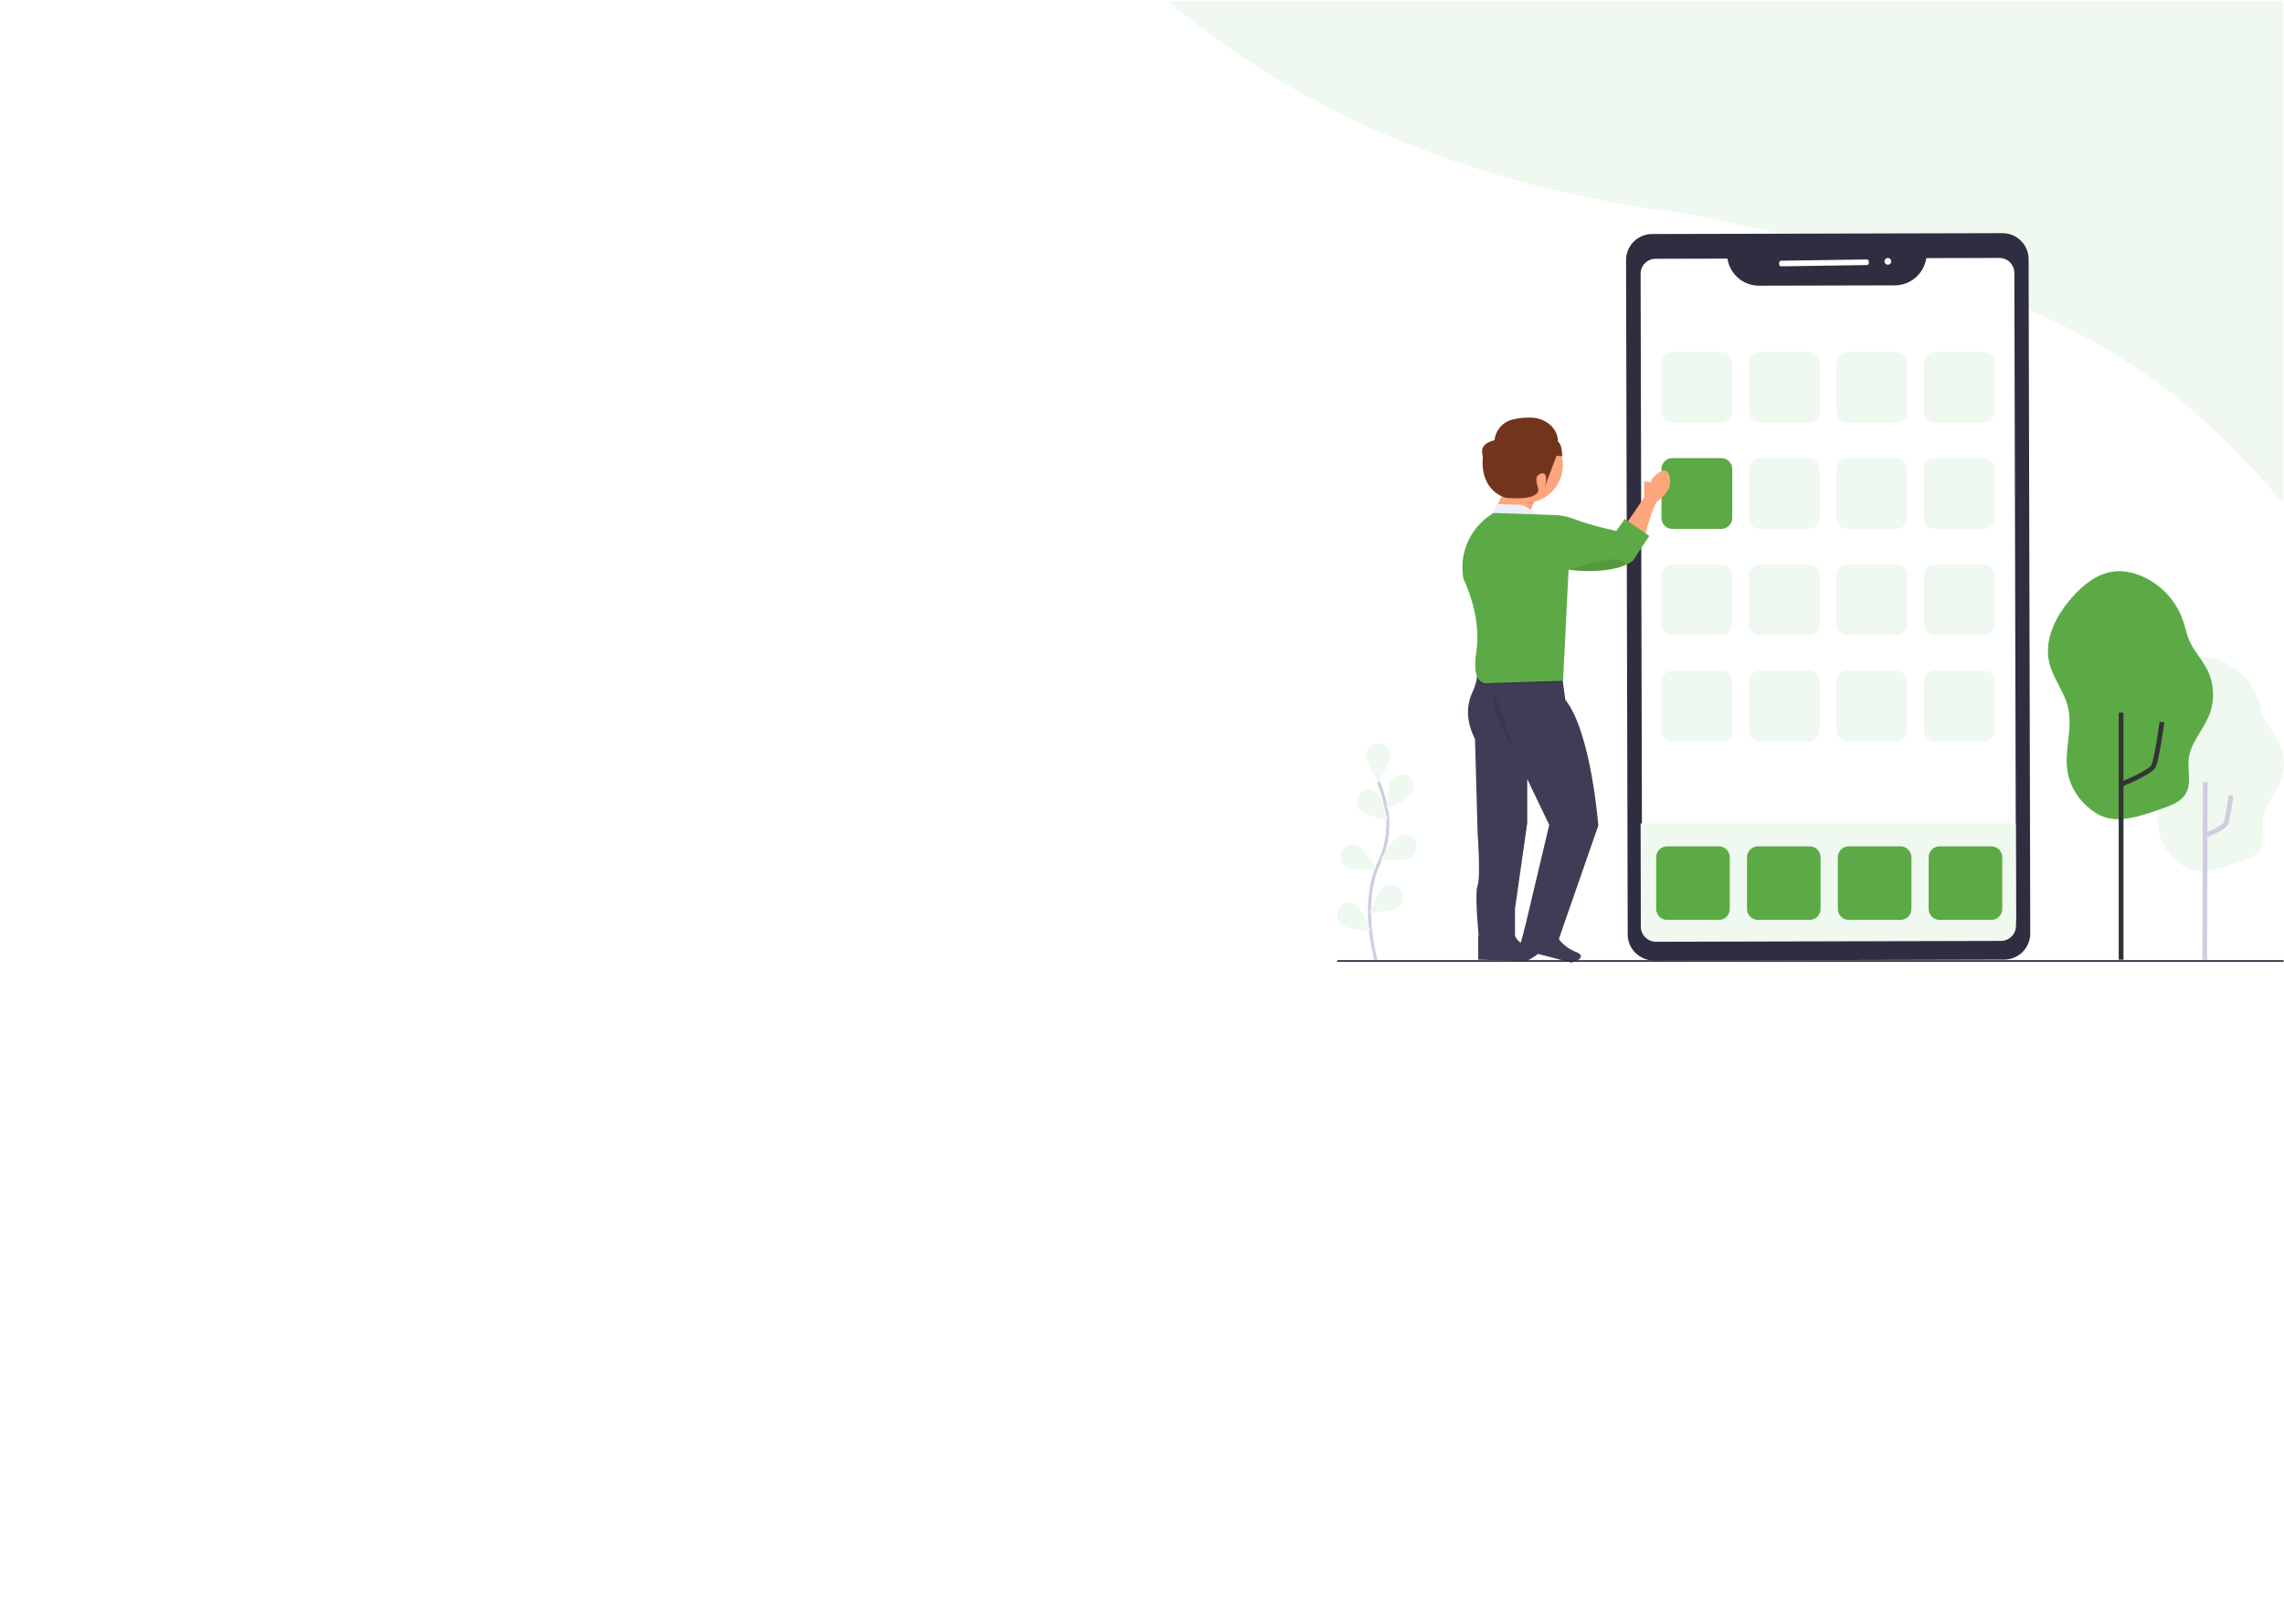 <svg width="1440" height="1024" viewBox="0 0 1440 1024" fill="none" xmlns="http://www.w3.org/2000/svg">
<rect width="1440" height="1024" fill="white"/>
<path d="M1065 135C942.521 119.656 831.911 80.23 736.5 1H1439.5V317.5C1357.7 221.748 1283.76 178.728 1065 135Z" fill="#EFF9F0"/>
<g clip-path="url(#clip0)">
<path d="M1360.74 522.196C1359.3 510.91 1363.81 499.293 1361.13 488.245C1359.07 479.71 1352.96 472.585 1350.95 464.035C1348 451.364 1354.75 438.35 1363.36 428.621C1369.28 421.915 1376.72 415.83 1385.58 414.611C1391.05 413.833 1396.67 415.035 1401.72 417.265C1406.86 419.569 1411.47 422.906 1415.26 427.069C1419.04 431.231 1421.94 436.13 1423.75 441.46C1424.91 444.924 1425.59 448.547 1427.02 451.905C1429.5 457.691 1434.03 462.359 1436.85 467.99C1438.73 471.804 1439.79 475.97 1439.97 480.22C1440.15 484.469 1439.43 488.709 1437.87 492.666C1434.61 500.815 1427.76 507.633 1426.74 516.355C1426.01 522.639 1428.37 529.524 1425.3 535.062C1422.99 539.241 1418.23 541.35 1413.73 542.931C1403.26 546.573 1388.6 552.488 1378.09 546.857C1368.9 541.934 1362.08 532.612 1360.74 522.196Z" fill="#EFF9F0"/>
<path d="M1390.16 526.929C1390.16 526.929 1401.65 522.292 1403.1 519.684C1404.55 517.076 1406.58 501.717 1406.58 501.717" stroke="#D0CDE1" stroke-width="3" stroke-miterlimit="10"/>
<path d="M1390.01 605.187L1390.36 493.155" stroke="#D0CDE1" stroke-width="3" stroke-miterlimit="10"/>
<path d="M1303.34 485.278C1301.67 472.187 1306.9 458.712 1303.79 445.895C1301.4 435.996 1294.31 427.73 1291.98 417.813C1288.56 403.115 1296.39 388.019 1306.38 376.734C1313.25 368.956 1321.87 361.896 1332.15 360.483C1338.5 359.58 1345.02 360.975 1350.88 363.562C1356.84 366.233 1362.18 370.104 1366.58 374.933C1370.98 379.761 1374.33 385.444 1376.43 391.626C1377.79 395.644 1378.57 399.845 1380.23 403.742C1383.1 410.455 1388.36 415.872 1391.63 422.399C1393.81 426.824 1395.04 431.656 1395.25 436.585C1395.45 441.515 1394.62 446.433 1392.82 451.023C1389.03 460.475 1381.08 468.385 1379.91 478.5C1379.05 485.791 1381.79 493.777 1378.24 500.197C1375.56 505.045 1370.03 507.495 1364.81 509.324C1352.66 513.55 1335.66 520.411 1323.47 513.879C1312.81 508.173 1304.88 497.362 1303.34 485.278Z" fill="#5CAA45"/>
<path d="M1337.29 605.187V449.449" stroke="#333333" stroke-width="3" stroke-miterlimit="10"/>
<path d="M1337.46 494.581C1337.46 494.581 1355.36 487.358 1357.62 483.296C1359.88 479.234 1363.04 455.308 1363.04 455.308" stroke="#333333" stroke-width="3" stroke-miterlimit="10"/>
<path d="M1262.5 147.039L1041.59 147.579C1032.51 147.601 1025.17 154.978 1025.19 164.056L1026.23 589.279C1026.25 598.356 1033.63 605.697 1042.71 605.675L1263.62 605.135C1272.7 605.113 1280.04 597.736 1280.02 588.659L1278.98 163.436C1278.96 154.358 1271.58 147.017 1262.5 147.039Z" fill="#2F2E41"/>
<path d="M1271.03 579.366C1271.04 581.867 1270.05 584.268 1268.29 586.043C1266.53 587.818 1264.13 588.82 1261.63 588.83L1044.78 589.356C1042.28 589.359 1039.88 588.369 1038.11 586.604C1036.34 584.839 1035.34 582.442 1035.33 579.941L1035.19 516.222L1034.36 172.65C1034.35 170.149 1035.33 167.747 1037.1 165.972C1038.86 164.198 1041.25 163.195 1043.75 163.185L1089.11 163.079C1089.83 167.826 1092.23 172.157 1095.87 175.291C1099.51 178.424 1104.15 180.154 1108.95 180.168L1194.64 179.962C1199.46 179.942 1204.1 178.197 1207.74 175.044C1211.38 171.891 1213.77 167.539 1214.48 162.776L1260.54 162.663C1263.04 162.659 1265.44 163.649 1267.21 165.415C1268.98 167.18 1269.98 169.576 1269.99 172.077L1270.87 516.222L1271.03 579.366Z" fill="white"/>
<path d="M1271.03 583.699C1271.06 586.231 1270.08 588.671 1268.31 590.483C1266.55 592.295 1264.13 593.331 1261.6 593.364L1043.98 593.9C1041.45 593.882 1039.03 592.859 1037.26 591.056C1035.48 589.254 1034.49 586.819 1034.5 584.288L1034.36 519.226H1270.87L1271.03 583.699Z" fill="#EFF9F0"/>
<path d="M1176.91 163.612L1122.99 164.421C1122.26 164.432 1121.68 165.03 1121.7 165.756L1121.71 166.663C1121.72 167.389 1122.32 167.969 1123.04 167.958L1176.96 167.149C1177.69 167.138 1178.27 166.54 1178.26 165.814L1178.24 164.907C1178.23 164.181 1177.64 163.601 1176.91 163.612Z" fill="white"/>
<path d="M1190.29 166.943C1191.46 166.925 1192.4 165.96 1192.38 164.787C1192.36 163.614 1191.39 162.677 1190.22 162.695C1189.05 162.712 1188.11 163.677 1188.13 164.851C1188.15 166.024 1189.11 166.96 1190.29 166.943Z" fill="white"/>
<path d="M1085.27 221.927H1054.41C1050.6 221.927 1047.51 225.017 1047.51 228.83V259.692C1047.51 263.505 1050.6 266.596 1054.41 266.596H1085.27C1089.08 266.596 1092.17 263.505 1092.17 259.692V228.83C1092.17 225.017 1089.08 221.927 1085.27 221.927Z" fill="#EFF9F0"/>
<path d="M1140.41 221.927H1109.55C1105.73 221.927 1102.64 225.017 1102.64 228.83V259.692C1102.64 263.505 1105.73 266.596 1109.55 266.596H1140.41C1144.22 266.596 1147.31 263.505 1147.31 259.692V228.83C1147.31 225.017 1144.22 221.927 1140.41 221.927Z" fill="#EFF9F0"/>
<path d="M1195.54 221.927H1164.68C1160.87 221.927 1157.78 225.017 1157.78 228.83V259.692C1157.78 263.505 1160.87 266.596 1164.68 266.596H1195.54C1199.36 266.596 1202.45 263.505 1202.45 259.692V228.83C1202.45 225.017 1199.36 221.927 1195.54 221.927Z" fill="#EFF9F0"/>
<path d="M1250.68 221.927H1219.82C1216.01 221.927 1212.92 225.017 1212.92 228.83V259.692C1212.92 263.505 1216.01 266.596 1219.82 266.596H1250.68C1254.49 266.596 1257.58 263.505 1257.58 259.692V228.83C1257.58 225.017 1254.49 221.927 1250.68 221.927Z" fill="#EFF9F0"/>
<path d="M1085.25 288.886H1054.41C1050.6 288.886 1047.51 291.976 1047.51 295.789V326.635C1047.51 330.448 1050.6 333.539 1054.41 333.539H1085.25C1089.07 333.539 1092.16 330.448 1092.16 326.635V295.789C1092.16 291.976 1089.07 288.886 1085.25 288.886Z" fill="#5CAA45"/>
<path d="M1140.37 288.886H1109.53C1105.71 288.886 1102.62 291.976 1102.62 295.789V326.635C1102.62 330.448 1105.71 333.539 1109.53 333.539H1140.37C1144.18 333.539 1147.27 330.448 1147.27 326.635V295.789C1147.27 291.976 1144.18 288.886 1140.37 288.886Z" fill="#EFF9F0"/>
<path d="M1195.49 288.886H1164.64C1160.83 288.886 1157.74 291.976 1157.74 295.789V326.635C1157.74 330.448 1160.83 333.539 1164.64 333.539H1195.49C1199.3 333.539 1202.39 330.448 1202.39 326.635V295.789C1202.39 291.976 1199.3 288.886 1195.49 288.886Z" fill="#EFF9F0"/>
<path d="M1250.6 288.886H1219.76C1215.95 288.886 1212.86 291.976 1212.86 295.789V326.635C1212.86 330.448 1215.95 333.539 1219.76 333.539H1250.6C1254.42 333.539 1257.51 330.448 1257.51 326.635V295.789C1257.51 291.976 1254.42 288.886 1250.6 288.886Z" fill="#EFF9F0"/>
<path d="M1085.27 355.933H1054.41C1050.6 355.933 1047.51 359.024 1047.51 362.837V393.699C1047.51 397.511 1050.6 400.602 1054.41 400.602H1085.27C1089.08 400.602 1092.17 397.511 1092.17 393.699V362.837C1092.17 359.024 1089.08 355.933 1085.27 355.933Z" fill="#EFF9F0"/>
<path d="M1140.41 355.933H1109.55C1105.73 355.933 1102.64 359.024 1102.64 362.837V393.699C1102.64 397.511 1105.73 400.602 1109.55 400.602H1140.41C1144.22 400.602 1147.31 397.511 1147.31 393.699V362.837C1147.31 359.024 1144.22 355.933 1140.41 355.933Z" fill="#EFF9F0"/>
<path d="M1195.54 355.933H1164.68C1160.87 355.933 1157.78 359.024 1157.78 362.837V393.699C1157.78 397.511 1160.87 400.602 1164.68 400.602H1195.54C1199.36 400.602 1202.45 397.511 1202.45 393.699V362.837C1202.45 359.024 1199.36 355.933 1195.54 355.933Z" fill="#EFF9F0"/>
<path d="M1250.68 355.933H1219.82C1216.01 355.933 1212.92 359.024 1212.92 362.837V393.699C1212.92 397.511 1216.01 400.602 1219.82 400.602H1250.68C1254.49 400.602 1257.58 397.511 1257.58 393.699V362.837C1257.58 359.024 1254.49 355.933 1250.68 355.933Z" fill="#EFF9F0"/>
<path d="M1085.27 422.937H1054.41C1050.6 422.937 1047.51 426.027 1047.51 429.84V460.702C1047.51 464.515 1050.6 467.606 1054.41 467.606H1085.27C1089.08 467.606 1092.17 464.515 1092.17 460.702V429.84C1092.17 426.027 1089.08 422.937 1085.27 422.937Z" fill="#EFF9F0"/>
<path d="M1140.41 422.937H1109.55C1105.73 422.937 1102.64 426.027 1102.64 429.84V460.702C1102.64 464.515 1105.73 467.606 1109.55 467.606H1140.41C1144.22 467.606 1147.31 464.515 1147.31 460.702V429.84C1147.31 426.027 1144.22 422.937 1140.41 422.937Z" fill="#EFF9F0"/>
<path d="M1195.54 422.937H1164.68C1160.87 422.937 1157.78 426.027 1157.78 429.84V460.702C1157.78 464.515 1160.87 467.606 1164.68 467.606H1195.54C1199.36 467.606 1202.45 464.515 1202.45 460.702V429.84C1202.45 426.027 1199.36 422.937 1195.54 422.937Z" fill="#EFF9F0"/>
<path d="M1250.68 422.937H1219.82C1216.01 422.937 1212.92 426.027 1212.92 429.84V460.702C1212.92 464.515 1216.01 467.606 1219.82 467.606H1250.68C1254.49 467.606 1257.58 464.515 1257.58 460.702V429.84C1257.58 426.027 1254.49 422.937 1250.68 422.937Z" fill="#EFF9F0"/>
<path d="M1083.67 533.724H1051.08C1047.27 533.724 1044.18 536.815 1044.18 540.628V573.214C1044.18 577.027 1047.27 580.118 1051.08 580.118H1083.67C1087.48 580.118 1090.57 577.027 1090.57 573.214V540.628C1090.57 536.815 1087.48 533.724 1083.67 533.724Z" fill="#5CAA45"/>
<path d="M1140.93 533.724H1108.34C1104.53 533.724 1101.44 536.815 1101.44 540.628V573.214C1101.44 577.027 1104.53 580.118 1108.34 580.118H1140.93C1144.74 580.118 1147.83 577.027 1147.83 573.214V540.628C1147.83 536.815 1144.74 533.724 1140.93 533.724Z" fill="#5CAA45"/>
<path d="M1198.2 533.724H1165.61C1161.8 533.724 1158.71 536.815 1158.71 540.628V573.214C1158.71 577.027 1161.8 580.118 1165.61 580.118H1198.2C1202.01 580.118 1205.1 577.027 1205.1 573.214V540.628C1205.1 536.815 1202.01 533.724 1198.2 533.724Z" fill="#5CAA45"/>
<path d="M1255.46 533.724H1222.87C1219.06 533.724 1215.97 536.815 1215.97 540.628V573.214C1215.97 577.027 1219.06 580.118 1222.87 580.118H1255.46C1259.27 580.118 1262.36 577.027 1262.36 573.214V540.628C1262.36 536.815 1259.27 533.724 1255.46 533.724Z" fill="#5CAA45"/>
<path d="M1036.61 303.59V313.759L1024.5 331.51L1036.61 339.396C1036.61 339.396 1041.99 318.65 1044.9 316.208C1044.9 316.208 1049.46 312.955 1051.94 308.481C1054.42 304.007 1053.18 288.547 1041.16 302.377V304.006L1036.61 303.59Z" fill="#FDA57D"/>
<path d="M942.233 321.929L947.033 312.335C947.172 312.052 947.385 311.812 947.648 311.639C947.911 311.465 948.216 311.365 948.53 311.349L966.748 310.418C967.044 310.403 967.339 310.461 967.607 310.589C967.875 310.717 968.106 310.91 968.28 311.15C968.454 311.39 968.565 311.67 968.603 311.964C968.64 312.258 968.604 312.557 968.497 312.833L963.797 324.984C963.658 325.344 963.406 325.648 963.078 325.852C962.751 326.056 962.366 326.147 961.982 326.113L943.672 324.483C943.384 324.458 943.107 324.363 942.864 324.207C942.621 324.05 942.421 323.837 942.279 323.585C942.137 323.334 942.059 323.052 942.051 322.763C942.043 322.474 942.106 322.188 942.233 321.929Z" fill="#FDA57D"/>
<path d="M943.581 317.812L940.486 326.885L972.264 325.744L960.057 318.42L943.581 317.812Z" fill="#EDEEF9"/>
<path d="M930.878 416.969C932.154 423.247 931.403 429.767 928.733 435.59C924.263 444.947 924.263 454.727 929.954 466.102L931.584 525.093C931.584 525.093 933.616 552.761 931.584 558.455C929.552 564.15 932.382 591.415 932.382 591.415H955.167V573.104L962.893 518.994V491.322L976.75 520.21L960.913 586.935L981.658 595.483L1007.69 520.622C1007.69 520.622 1003.18 461.631 986.908 441.293L983.846 419.116L930.878 416.969Z" fill="#3F3D56"/>
<path d="M931.986 605.152V590.101H955.173C955.173 590.101 956.803 596.204 967.38 597.425C977.957 598.645 962.497 605.972 962.497 605.972L931.986 605.152Z" fill="#3F3D56"/>
<path d="M957.691 598.412L961.728 583.895L981.804 590.272C981.804 590.272 983.997 596.435 993.862 600.446C1000.58 603.179 993.261 606.321 993.261 606.321L990.621 607.003L957.691 598.412Z" fill="#3F3D56"/>
<path opacity="0.1" d="M983.849 420.334L930.871 418.189C931.527 421.348 931.663 424.594 931.273 427.797C933.694 433.498 938.894 431.939 938.894 431.939L985.248 430.513L983.849 420.334Z" fill="black"/>
<path d="M941.548 323.506L939.437 324.938C933.047 329.266 928.055 335.361 925.071 342.478C922.087 349.595 921.239 357.427 922.63 365.018V365.018C922.63 365.018 934.428 388.113 930.766 411.208C927.104 434.304 938.902 430.74 938.902 430.74L985.485 429.306L988.943 359.262C988.943 359.262 1017.01 363.254 1029.63 353.488L1039.8 337.951L1024.34 327.281L1019.06 334.828C1019.06 334.828 1002.49 331.331 993.393 327.635C989.149 325.904 984.632 324.936 980.051 324.778L941.548 323.506Z" fill="#5CAA45"/>
<path opacity="0.1" d="M941.956 436.204C941.956 436.204 939.105 450.444 955.383 474.04Z" fill="black"/>
<path opacity="0.1" d="M989.128 359.311C989.128 359.311 1008.65 352.802 1017.2 352.802C1025.74 352.802 1024.32 356.49 1024.32 356.49C1024.32 356.49 1010.71 362.564 989.128 359.311Z" fill="black"/>
<path opacity="0.1" d="M967.004 311.246L959.231 312.176C958.987 312.176 958.762 312.513 958.631 312.994C960.34 316.076 962.477 317.91 964.8 317.91C965.629 317.898 966.44 317.671 967.156 317.253L967.747 313.656C967.947 312.46 967.551 311.18 967.004 311.246Z" fill="black"/>
<path d="M961.58 317.093C974.684 317.093 985.308 306.469 985.308 293.364C985.308 280.259 974.684 269.636 961.58 269.636C948.475 269.636 937.852 280.259 937.852 293.364C937.852 306.469 948.475 317.093 961.58 317.093Z" fill="#FDA57D"/>
<path opacity="0.1" d="M981.765 279.929L980.55 281.024C980.042 281.49 979.659 282.076 979.437 282.729C979.214 283.382 979.16 284.081 979.279 284.76C979.399 285.439 979.687 286.078 980.118 286.616C980.549 287.155 981.108 287.576 981.745 287.841V287.841C981.745 287.841 971.115 298.471 969.637 300.444C968.159 302.418 969.881 307.611 969.881 307.611C969.881 307.611 974.579 316.262 949.862 314.282C949.862 314.282 933.55 310.825 935.28 288.825C935.451 286.621 931.822 280.907 942.696 277.951C943.022 274.863 944.3 271.952 946.354 269.623C948.407 267.294 951.134 265.661 954.157 264.951C958.361 263.906 962.703 263.525 967.024 263.823C971.051 264.176 974.798 266.027 977.527 269.008C980.256 271.99 981.768 275.887 981.765 279.929V279.929Z" fill="black"/>
<path d="M982.279 278.636C982.279 278.636 984.8 279.414 984.919 287.682L981.335 287.438C981.335 287.438 973.048 309.61 973.919 306.719C977.132 296.089 970.705 298.068 969.221 300.048C967.736 302.028 969.465 307.214 969.465 307.214C969.465 307.214 974.163 315.865 949.445 313.886C949.445 313.886 933.134 310.428 934.863 288.429C935.035 286.225 931.406 280.51 942.28 277.554C942.603 274.468 943.878 271.558 945.927 269.228C947.977 266.898 950.7 265.262 953.72 264.548C957.923 263.503 962.265 263.122 966.586 263.42C974.955 264.125 982.279 270.269 982.279 278.636Z" fill="#72351C"/>
<path d="M867.485 605.194C867.485 605.194 857.124 570.02 869.458 544.129C874.684 533.305 876.259 521.078 873.948 509.283C872.805 503.691 871.152 498.216 869.01 492.925" stroke="#D0CDE1" stroke-width="2" stroke-miterlimit="10"/>
<path d="M876.65 476.541C876.65 480.854 868.846 493.353 868.846 493.353C868.846 493.353 861.042 480.861 861.042 476.541C861.042 474.471 861.865 472.485 863.329 471.021C864.793 469.556 866.779 468.734 868.849 468.734C870.92 468.734 872.906 469.556 874.37 471.021C875.834 472.485 876.657 474.471 876.657 476.541H876.65Z" fill="#EFF9F0"/>
<path d="M890.2 500.42C887.859 504.036 874.513 510.282 874.513 510.282C874.513 510.282 874.757 495.549 877.097 491.926C878.223 490.188 879.992 488.969 882.017 488.536C884.041 488.103 886.155 488.493 887.892 489.618C889.63 490.744 890.849 492.513 891.282 494.538C891.715 496.563 891.325 498.676 890.2 500.414V500.42Z" fill="#EFF9F0"/>
<path d="M888.984 541.229C885.138 543.202 870.457 541.827 870.457 541.827C870.457 541.827 878.103 529.23 881.956 527.284C883.804 526.352 885.947 526.193 887.913 526.841C889.878 527.489 891.507 528.891 892.438 530.739C893.37 532.588 893.53 534.731 892.882 536.697C892.234 538.663 890.832 540.291 888.984 541.223V541.229Z" fill="#EFF9F0"/>
<path d="M881.601 572.012C878.136 574.576 863.442 575.733 863.442 575.733C863.442 575.733 868.853 562.025 872.317 559.461C873.141 558.851 874.078 558.41 875.072 558.162C876.067 557.914 877.1 557.865 878.114 558.017C879.128 558.168 880.102 558.518 880.98 559.046C881.859 559.574 882.625 560.27 883.234 561.094C883.844 561.919 884.285 562.855 884.533 563.849C884.781 564.844 884.83 565.878 884.678 566.891C884.527 567.905 884.177 568.879 883.649 569.758C883.121 570.636 882.425 571.402 881.601 572.012V572.012Z" fill="#EFF9F0"/>
<path d="M857.466 511.13C860.556 514.135 874.967 517.245 874.967 517.245C874.967 517.245 871.436 502.932 868.346 499.934C866.849 498.574 864.882 497.849 862.86 497.912C860.839 497.974 858.92 498.819 857.509 500.268C856.098 501.717 855.305 503.658 855.297 505.681C855.289 507.703 856.067 509.65 857.466 511.111V511.13Z" fill="#EFF9F0"/>
<path d="M849.294 547.238C853.14 549.211 867.821 547.837 867.821 547.837C867.821 547.837 860.174 535.24 856.322 533.294C855.407 532.832 854.41 532.555 853.387 532.479C852.365 532.403 851.338 532.529 850.365 532.85C849.391 533.171 848.491 533.68 847.714 534.349C846.938 535.018 846.3 535.833 845.839 536.749C845.377 537.664 845.101 538.661 845.025 539.683C844.948 540.705 845.074 541.732 845.395 542.706C845.716 543.679 846.225 544.58 846.894 545.357C847.563 546.133 848.379 546.77 849.294 547.232V547.238Z" fill="#EFF9F0"/>
<path d="M846.164 583.419C849.629 585.983 864.323 587.14 864.323 587.14C864.323 587.14 858.912 573.432 855.447 570.868C854.623 570.258 853.687 569.817 852.693 569.569C851.698 569.321 850.664 569.272 849.651 569.424C848.637 569.575 847.663 569.925 846.784 570.453C845.906 570.981 845.14 571.677 844.531 572.502C843.921 573.326 843.48 574.262 843.232 575.256C842.984 576.251 842.935 577.285 843.086 578.298C843.238 579.312 843.588 580.286 844.116 581.165C844.644 582.043 845.34 582.809 846.164 583.419V583.419Z" fill="#EFF9F0"/>
<path d="M1439.72 605.477H843.041V606.546H1439.72V605.477Z" fill="#2F2E41"/>
</g>
<defs>
<clipPath id="clip0">
<rect width="597" height="460" fill="white" transform="translate(843 147)"/>
</clipPath>
</defs>
</svg>
